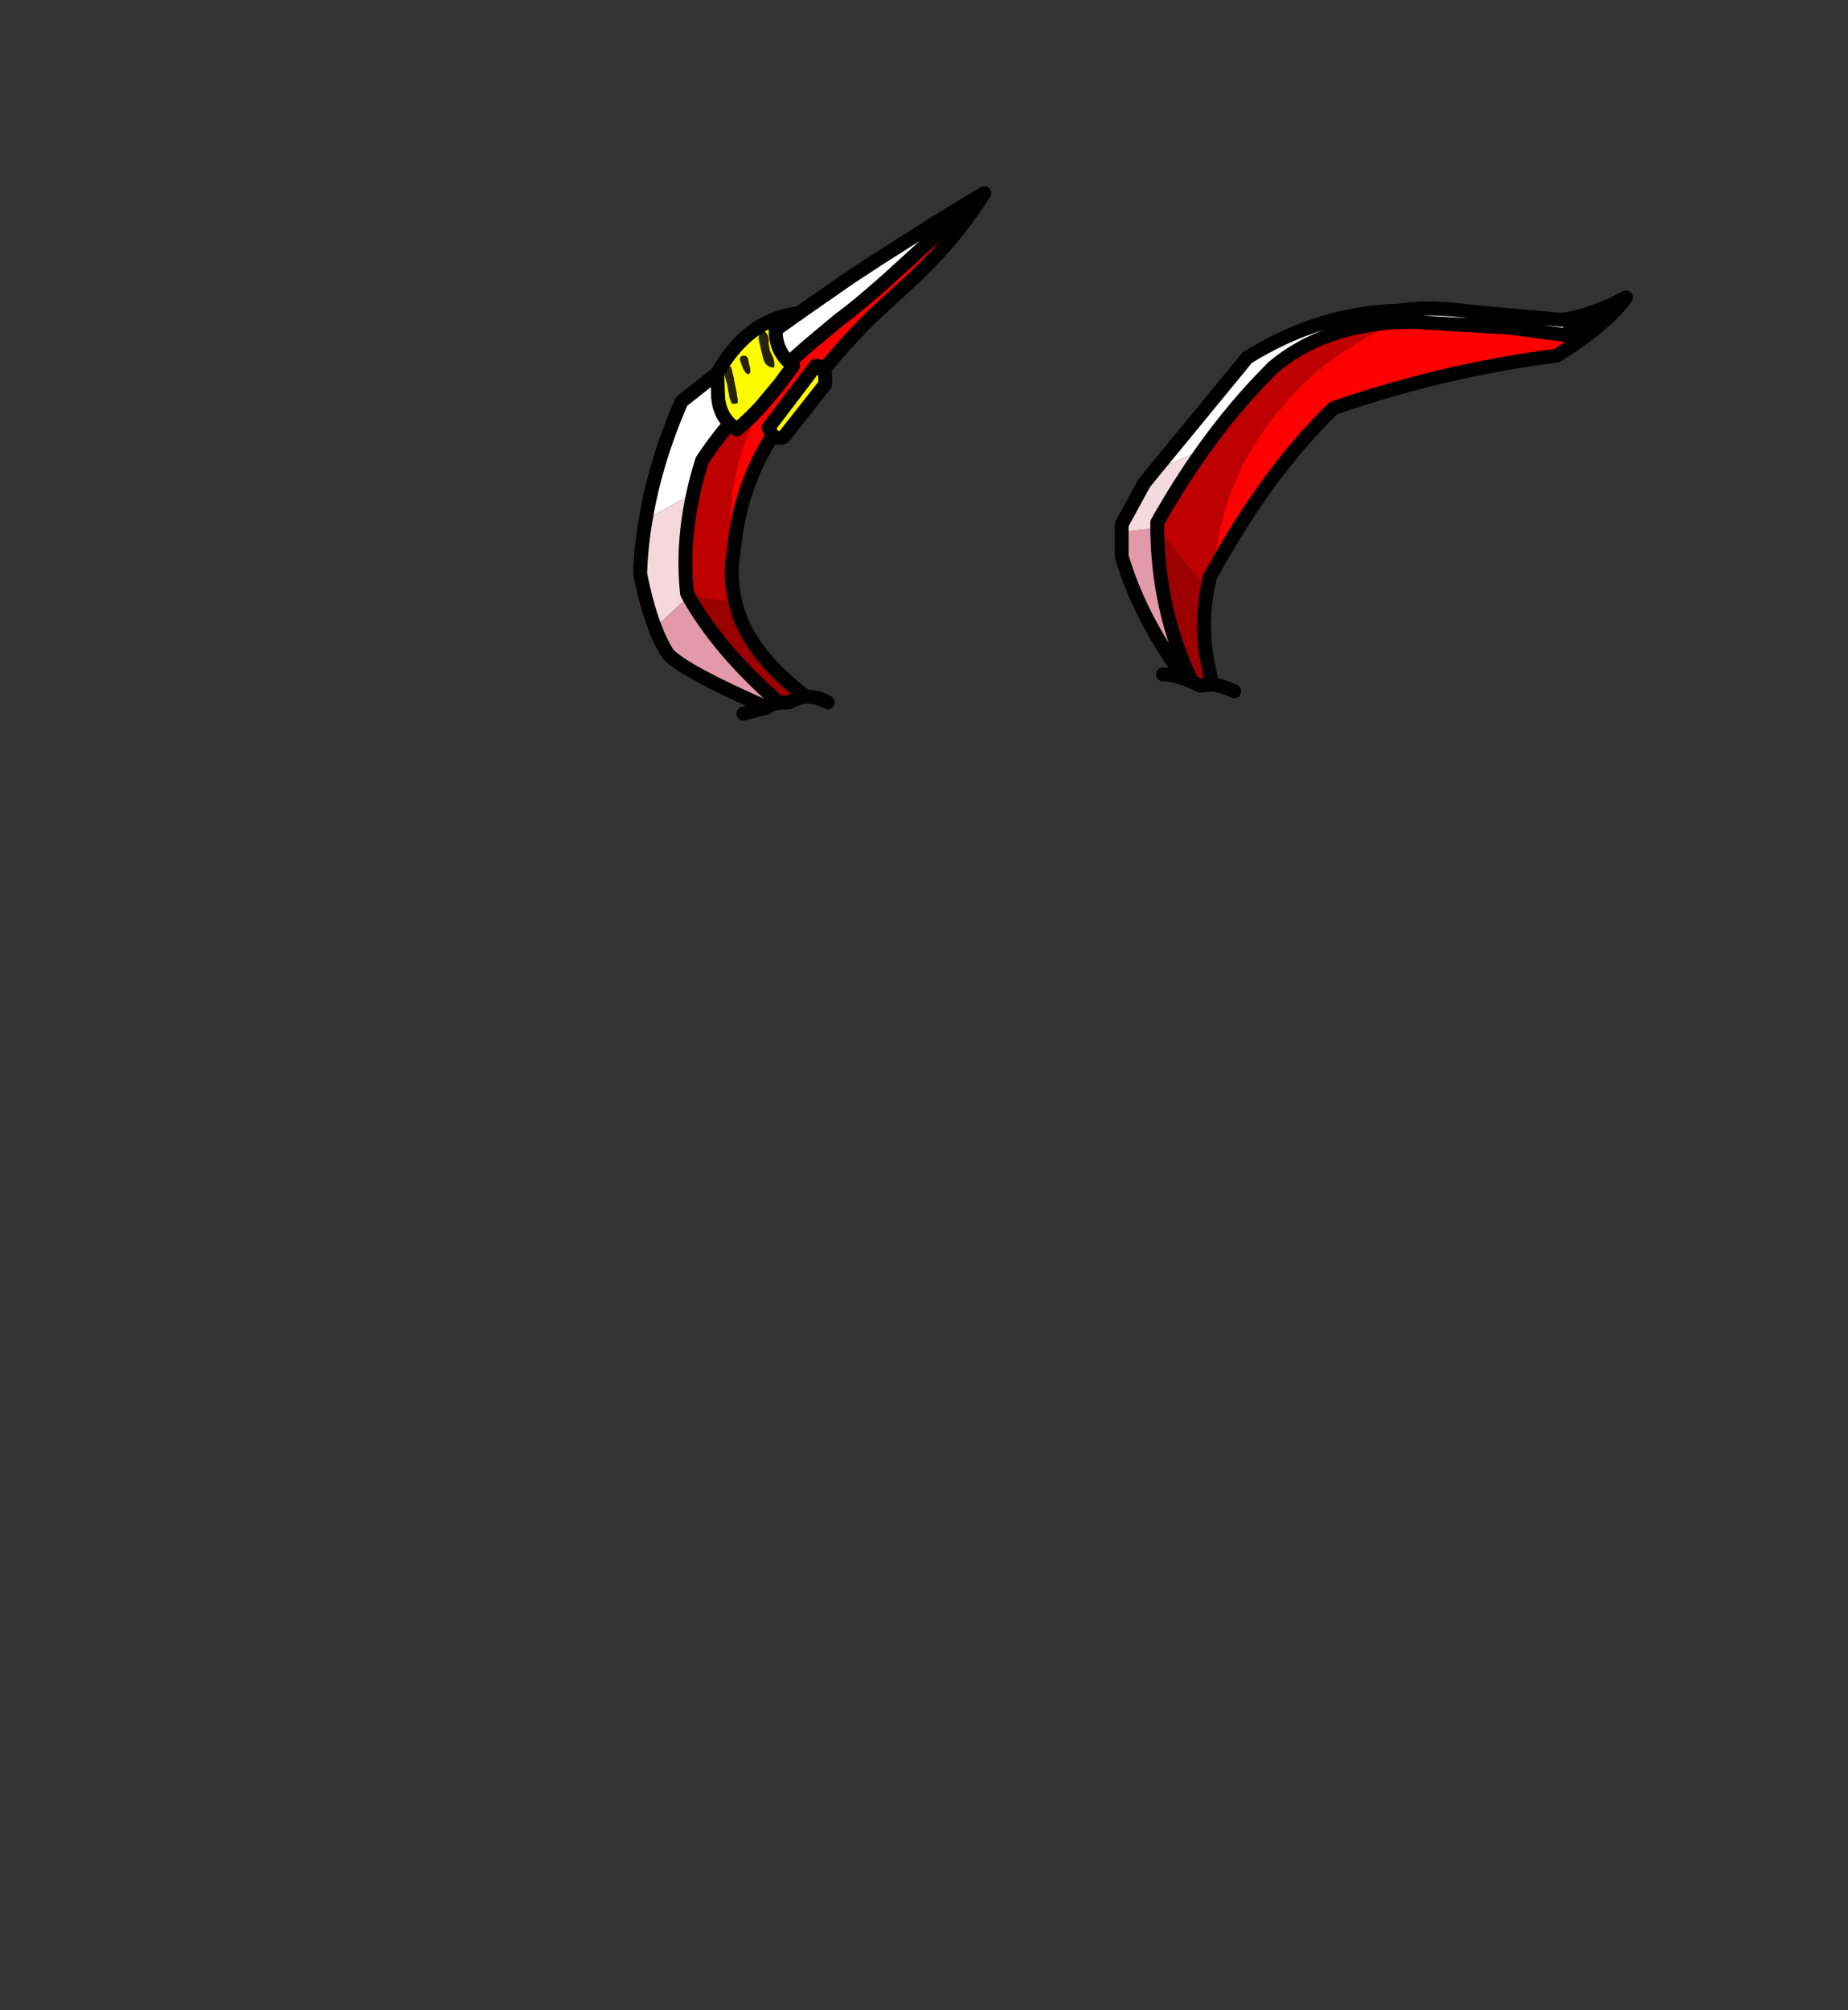 <?xml version="1.0" encoding="UTF-8" standalone="no"?>
<svg xmlns:xlink="http://www.w3.org/1999/xlink" height="434.9px" width="399.95px" xmlns="http://www.w3.org/2000/svg">
  <rect width="100%" height="100%" fill="#333333" stroke="none"/>
  <g transform="matrix(1, 0, 0, 1, 210.75, 443.1)">
    <use height="115.6" transform="matrix(1.0, 0.0, 0.0, 1.0, -73.7, -402.8)" width="216.35" xlink:href="#shape0"/>
  </g>
  <defs>
    <g id="shape0" transform="matrix(1, 0, 0, 1, 73.7, 402.8)">
      <path d="M0.25 -400.1 L2.25 -401.3 Q-2.25 -394.15 -8.25 -387.65 L-13.1 -382.8 -16.25 -379.95 -20.6 -375.95 Q-24.35 -372.45 -27.9 -368.45 L-28.3 -368.05 -32.55 -363.05 Q-33.05 -364.05 -34.25 -363.95 L-44.4 -350.6 Q-44.05 -349.55 -43.5 -348.95 -50.65 -337.85 -51.9 -324.2 L-52.15 -322.6 Q-54.55 -339.1 -46.25 -354.95 L-42.1 -359.9 -39.1 -363.95 -39.95 -364.7 -35.7 -368.45 -29.0 -374.05 -28.3 -374.55 Q-25.55 -376.6 -20.6 -380.9 L-18.45 -382.8 -8.25 -392.1 0.25 -400.1" fill="#ff0000" fill-rule="evenodd" stroke="none"/>
      <path d="M0.25 -400.1 L-8.25 -392.1 -18.45 -382.8 -20.6 -380.9 Q-25.55 -376.6 -28.3 -374.55 L-29.0 -374.05 -35.7 -368.45 -39.95 -364.7 Q-41.7 -366.35 -42.4 -368.45 -42.9 -370.0 -42.9 -371.75 L-37.85 -375.35 -28.3 -382.0 -26.4 -383.3 -20.6 -387.1 -8.25 -394.95 0.25 -400.1 M-55.5 -362.3 L-55.35 -357.4 Q-55.15 -353.75 -52.85 -351.45 -56.25 -347.4 -58.8 -343.5 -59.95 -339.9 -60.7 -336.4 L-71.0 -330.7 Q-68.95 -343.15 -63.25 -356.25 L-55.55 -362.35 -55.5 -362.3" fill="#ffffff" fill-rule="evenodd" stroke="none"/>
      <path d="M-39.95 -364.7 L-39.1 -363.95 -42.1 -359.9 -46.25 -354.95 Q-48.9 -352.1 -51.3 -350.2 L-52.85 -351.45 Q-55.15 -353.75 -55.35 -357.4 L-55.5 -362.3 -55.5 -362.35 -55.0 -363.25 Q-53.25 -366.2 -51.15 -368.45 -47.4 -372.55 -42.65 -374.25 L-42.9 -371.75 Q-42.9 -370.0 -42.4 -368.45 -41.7 -366.35 -39.95 -364.7 M-43.5 -348.95 Q-44.05 -349.55 -44.4 -350.6 L-34.25 -363.95 Q-33.05 -364.05 -32.55 -363.05 -32.0 -362.05 -32.2 -359.9 L-41.15 -348.55 Q-42.6 -348.05 -43.5 -348.95 M-45.6 -371.65 L-45.6 -371.6 Q-46.85 -370.9 -46.4 -369.1 L-46.25 -368.45 -45.65 -365.9 Q-45.2 -363.65 -43.25 -363.6 -43.0 -364.95 -43.7 -366.3 -44.3 -367.3 -44.35 -368.45 L-44.4 -369.1 Q-44.3 -370.85 -45.6 -371.65 M-52.55 -363.65 L-52.8 -363.8 -53.1 -363.95 -53.1 -363.9 Q-54.35 -363.15 -53.75 -361.4 L-53.35 -359.9 -53.1 -358.55 Q-52.95 -357.15 -52.45 -355.95 L-52.2 -355.8 -51.45 -355.75 -51.2 -355.95 -51.1 -356.05 -51.05 -356.2 -51.45 -358.8 -51.7 -359.9 -51.95 -361.35 -52.55 -363.65 M-49.85 -366.15 L-49.85 -366.1 -50.1 -366.1 -50.3 -366.0 -50.5 -365.85 -50.55 -365.65 Q-50.7 -365.3 -50.05 -363.75 -49.45 -362.2 -48.8 -362.2 -48.2 -362.25 -48.45 -363.5 L-48.8 -365.0 -48.85 -365.45 -49.0 -365.75 -49.15 -365.9 -49.3 -366.05 -49.65 -366.1 -49.85 -366.15" fill="#fefd00" fill-rule="evenodd" stroke="none"/>
      <path d="M-45.6 -371.65 Q-44.3 -370.85 -44.4 -369.1 L-44.35 -368.45 Q-44.3 -367.3 -43.7 -366.3 -43.0 -364.95 -43.25 -363.6 -45.2 -363.65 -45.65 -365.9 L-46.25 -368.45 -46.4 -369.1 Q-46.85 -370.9 -45.6 -371.6 L-45.6 -371.65 M-49.85 -366.15 L-49.65 -366.1 -49.3 -366.05 -49.15 -365.9 -49.0 -365.75 -48.85 -365.45 -48.8 -365.0 -48.45 -363.5 Q-48.2 -362.25 -48.8 -362.2 -49.45 -362.2 -50.05 -363.75 -50.7 -365.3 -50.55 -365.65 L-50.5 -365.85 -50.3 -366.0 -50.1 -366.1 -49.85 -366.1 -49.85 -366.15 M-52.55 -363.65 L-51.95 -361.35 -51.7 -359.9 -51.45 -358.8 -51.05 -356.2 -51.1 -356.05 -51.2 -355.95 -51.45 -355.75 -52.2 -355.8 -52.45 -355.95 Q-52.95 -357.15 -53.1 -358.55 L-53.35 -359.9 -53.75 -361.4 Q-54.35 -363.15 -53.1 -363.9 L-53.1 -363.95 -52.8 -363.8 -52.55 -363.65" fill="#252206" fill-rule="evenodd" stroke="none"/>
      <path d="M-46.25 -354.95 Q-54.55 -339.1 -52.15 -322.6 -52.8 -317.75 -51.6 -312.85 L-61.7 -314.05 -62.05 -314.7 Q-63.2 -325.1 -60.7 -336.4 -59.95 -339.9 -58.8 -343.5 -56.25 -347.4 -52.85 -351.45 L-51.3 -350.2 Q-48.9 -352.1 -46.25 -354.95" fill="#be0000" fill-rule="evenodd" stroke="none"/>
      <path d="M-71.0 -330.7 L-60.7 -336.4 Q-63.2 -325.1 -62.05 -314.7 L-61.7 -314.05 -69.0 -307.35 Q-70.85 -312.15 -72.2 -318.95 -72.05 -324.75 -71.0 -330.7" fill="#f4d8de" fill-rule="evenodd" stroke="none"/>
      <path d="M-69.0 -307.35 L-61.7 -314.05 Q-55.3 -302.6 -42.15 -291.05 -43.75 -290.85 -44.8 -290.05 -62.2 -297.65 -66.1 -301.5 -67.7 -303.9 -69.0 -307.35" fill="#e29aab" fill-rule="evenodd" stroke="none"/>
      <path d="M-42.15 -291.05 Q-55.3 -302.6 -61.7 -314.05 L-51.6 -312.85 -51.05 -310.85 Q-47.95 -301.15 -36.25 -292.35 -38.1 -292.25 -39.95 -291.15 L-42.15 -291.05" fill="#9a0000" fill-rule="evenodd" stroke="none"/>
      <path d="M2.25 -401.3 L0.25 -400.1 -8.25 -392.1 -18.45 -382.8 -20.6 -380.9 Q-25.55 -376.6 -28.3 -374.55 L-29.0 -374.05 -35.7 -368.45 -39.95 -364.7 -39.1 -363.95 -42.1 -359.9 -46.25 -354.95 M-52.15 -322.6 L-51.9 -324.2 Q-50.65 -337.85 -43.5 -348.95 -44.05 -349.55 -44.4 -350.6 L-34.25 -363.95 Q-33.05 -364.05 -32.55 -363.05 -32.0 -362.05 -32.2 -359.9 L-41.15 -348.55 Q-42.6 -348.05 -43.5 -348.95 M-37.85 -375.35 L-28.3 -382.0 -26.4 -383.3 -20.6 -387.1 -8.25 -394.95 0.25 -400.1 M-42.65 -374.25 L-42.9 -371.75 -37.85 -375.35 M-55.35 -357.4 Q-55.15 -353.75 -52.85 -351.45 L-51.3 -350.2 Q-48.9 -352.1 -46.25 -354.95 M-55.5 -362.35 L-55.55 -362.35 -63.25 -356.25 Q-68.95 -343.15 -71.0 -330.7 -72.05 -324.75 -72.2 -318.95 -70.85 -312.15 -69.0 -307.35 -67.7 -303.9 -66.1 -301.5 -62.2 -297.65 -44.8 -290.05 -43.75 -290.85 -42.15 -291.05 -55.3 -302.6 -61.7 -314.05 L-62.05 -314.7 Q-63.2 -325.1 -60.7 -336.4 -59.95 -339.9 -58.8 -343.5 -56.25 -347.4 -52.85 -351.45 M-42.9 -371.75 Q-42.9 -370.0 -42.4 -368.45 -41.7 -366.35 -39.95 -364.7 M-51.6 -312.85 Q-52.8 -317.75 -52.15 -322.6 M-42.15 -291.05 L-39.95 -291.15 Q-38.1 -292.25 -36.25 -292.35 -47.95 -301.15 -51.05 -310.85 L-51.6 -312.85 M-36.25 -292.35 Q-33.95 -292.5 -31.6 -291.15 M-44.8 -290.05 L-45.05 -289.9 -44.85 -290.05 -49.85 -288.7 M-44.85 -290.05 L-44.8 -290.05" fill="none" stroke="#000000" stroke-linecap="round" stroke-linejoin="round" stroke-width="3.0"/>
      <path d="M-32.55 -363.05 L-28.3 -368.05 -27.9 -368.45 Q-24.35 -372.45 -20.6 -375.95 L-16.25 -379.95 -13.1 -382.8 -8.25 -387.65 Q-2.25 -394.15 2.25 -401.3 M-37.85 -375.35 Q-40.4 -375.1 -42.65 -374.25 -47.4 -372.55 -51.15 -368.45 -53.25 -366.2 -55.0 -363.25 L-55.5 -362.35 -55.5 -362.3 -55.35 -357.4" fill="none" stroke="#000000" stroke-linecap="round" stroke-linejoin="round" stroke-width="3.0"/>
      <path d="M139.5 -377.9 L139.5 -377.95 141.15 -378.75 Q136.95 -372.85 126.15 -366.15 101.7 -363.05 77.85 -354.8 63.9 -341.35 52.0 -319.9 52.6 -330.85 58.4 -343.05 70.55 -364.85 92.05 -373.4 L95.3 -373.45 115.6 -372.25 127.75 -370.65 139.5 -377.9" fill="#ff0000" fill-rule="evenodd" stroke="none"/>
      <path d="M39.1 -341.3 L59.2 -365.75 Q74.95 -375.5 92.05 -375.9 98.7 -376.95 108.3 -375.6 L127.35 -373.9 Q132.8 -374.65 139.5 -377.9 L127.75 -370.65 115.6 -372.25 95.3 -373.45 92.05 -373.4 Q75.7 -372.7 64.9 -363.75 56.85 -355.8 49.75 -345.9 L39.1 -341.3" fill="#ffffff" fill-rule="evenodd" stroke="none"/>
      <path d="M39.1 -341.3 L49.75 -345.9 Q44.45 -338.5 39.7 -330.05 L39.7 -328.85 32.0 -328.05 32.0 -329.65 36.9 -338.6 39.1 -341.3" fill="#f4d9e0" fill-rule="evenodd" stroke="none"/>
      <path d="M47.25 -295.6 L45.85 -296.15 Q36.2 -308.75 32.0 -322.75 L32.0 -328.05 39.7 -328.85 Q39.85 -310.8 47.25 -295.6" fill="#e29aab" fill-rule="evenodd" stroke="none"/>
      <path d="M52.0 -319.9 L51.1 -318.3 50.5 -315.45 39.7 -328.85 39.7 -330.05 Q44.45 -338.5 49.75 -345.9 56.85 -355.8 64.9 -363.75 75.7 -372.7 92.05 -373.4 70.55 -364.85 58.4 -343.05 52.6 -330.85 52.0 -319.9" fill="#be0000" fill-rule="evenodd" stroke="none"/>
      <path d="M50.5 -315.45 Q49.35 -308.55 50.25 -301.65 L51.55 -295.0 49.05 -294.75 47.25 -295.6 Q39.85 -310.8 39.7 -328.85 L50.5 -315.45" fill="#9c0000" fill-rule="evenodd" stroke="none"/>
      <path d="M139.5 -377.9 L139.5 -377.95 141.15 -378.75 Q136.95 -372.85 126.15 -366.15 101.7 -363.05 77.85 -354.8 63.9 -341.35 52.0 -319.9 L51.1 -318.3 50.5 -315.45 Q49.35 -308.55 50.25 -301.65 L51.55 -295.0 Q53.65 -294.85 56.35 -293.55 M139.5 -377.9 Q132.8 -374.65 127.35 -373.9 L108.3 -375.6 Q98.7 -376.95 92.05 -375.9 74.95 -375.5 59.2 -365.75 L39.1 -341.3 M49.75 -345.9 Q56.85 -355.8 64.9 -363.75 75.7 -372.7 92.05 -373.4 L95.3 -373.45 115.6 -372.25 127.75 -370.65 139.5 -377.9 M49.75 -345.9 Q44.45 -338.5 39.7 -330.05 L39.7 -328.85 M32.0 -328.05 L32.0 -329.65 36.9 -338.6 39.1 -341.3 M32.0 -328.05 L32.0 -322.75 Q36.2 -308.75 45.85 -296.15 L47.25 -295.6 Q39.85 -310.8 39.7 -328.85 M47.25 -295.6 L49.05 -294.75 51.55 -295.0 M40.95 -297.2 Q43.15 -297.15 45.85 -296.15" fill="none" stroke="#000000" stroke-linecap="round" stroke-linejoin="round" stroke-width="3.0"/>
    </g>
  </defs>
</svg>

